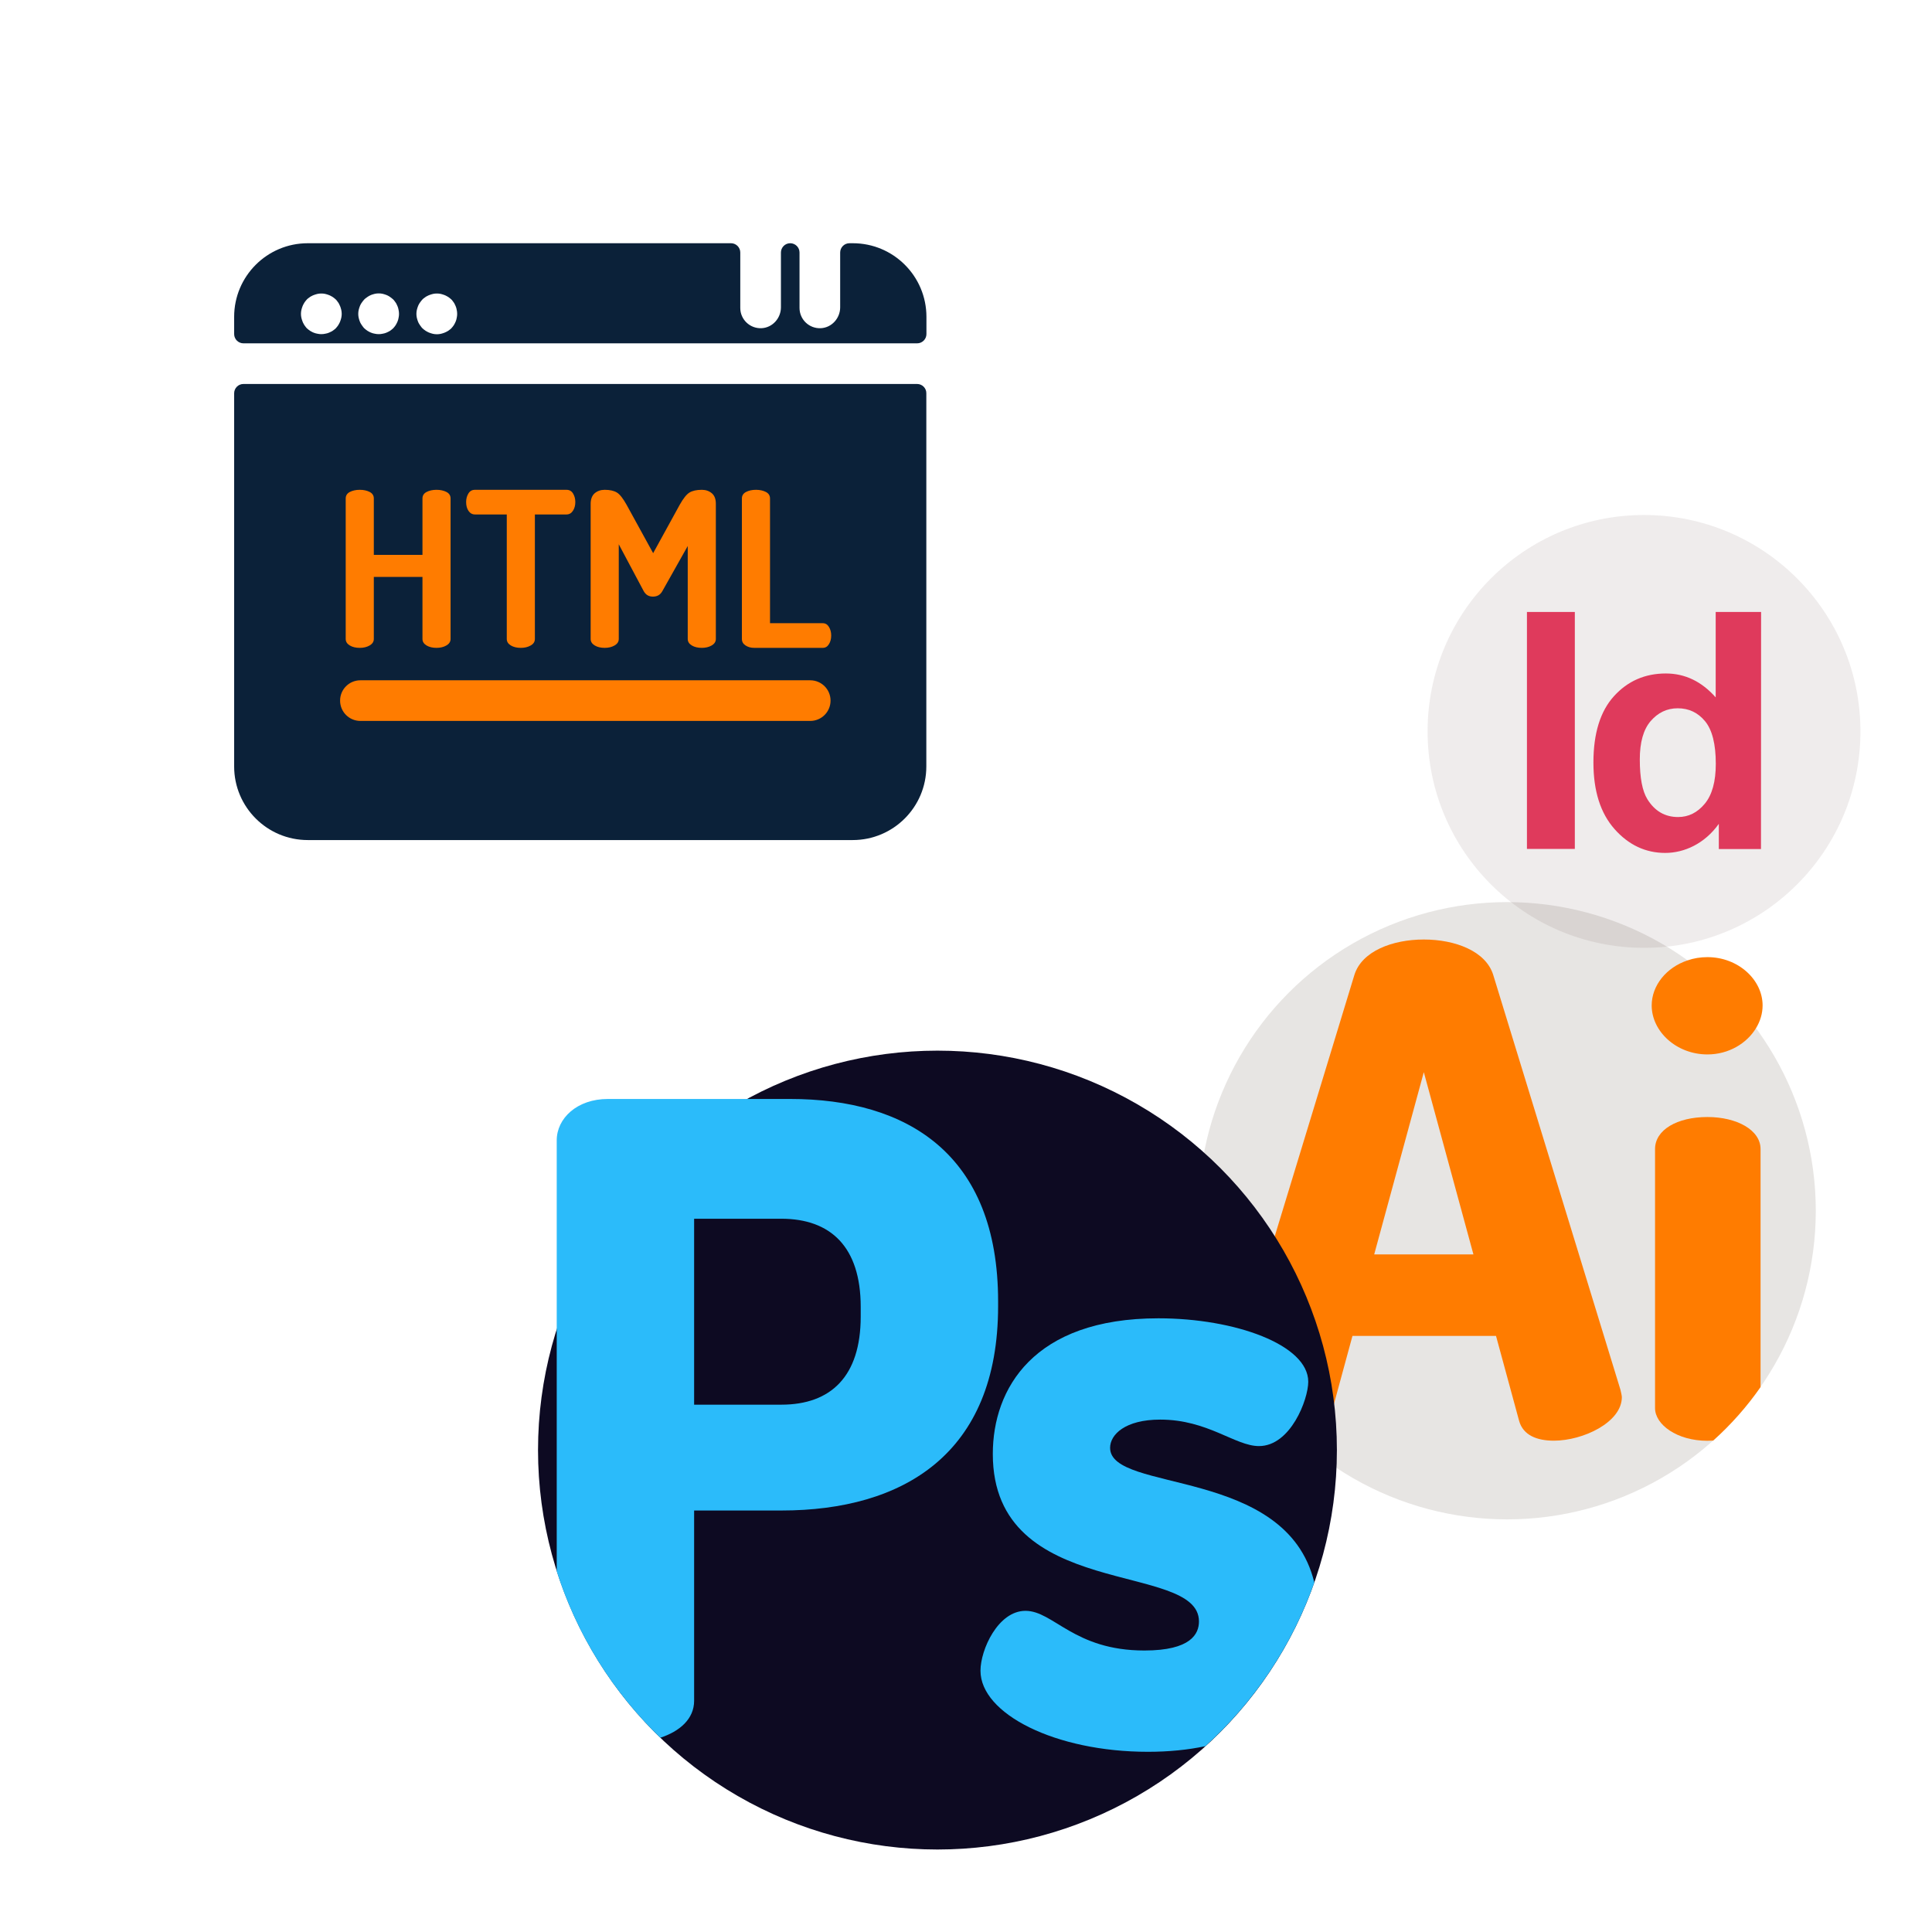 <?xml version="1.0" encoding="utf-8"?>
<!-- Generator: Adobe Illustrator 24.0.0, SVG Export Plug-In . SVG Version: 6.00 Build 0)  -->
<svg version="1.1" id="Layer_1" xmlns="http://www.w3.org/2000/svg" xmlns:xlink="http://www.w3.org/1999/xlink" x="0px" y="0px"
	 viewBox="0 0 178.72 178.72" style="enable-background:new 0 0 178.72 178.72;" xml:space="preserve">
<style type="text/css">
	.st0{display:none;fill:#FFFFFF;}
	.st1{display:none;}
	.st2{display:inline;fill:#FFFFFF;}
	.st3{display:inline;fill:#DB380E;}
	.st4{display:inline;fill:#73A1FB;}
	.st5{display:inline;fill:#66A060;}
	.st6{display:inline;opacity:0.03;}
	.st7{fill:#0B2139;}
	.st8{display:inline;}
	.st9{fill:#F5C713;}
	.st10{fill:#DD0031;}
	.st11{fill:#C3002F;}
	.st12{fill:#FFFFFF;}
	.st13{display:inline;fill:#61DAFB;}
	.st14{fill:none;stroke:#61DAFB;}
	.st15{opacity:0.09;fill:#4F3030;}
	.st16{display:none;fill:#241616;}
	.st17{fill:#DF3A5C;}
	.st18{fill:#FF7C00;}
	.st19{opacity:0.11;fill:#261300;}
	.st20{fill:#0D0A22;}
	.st21{fill:#2BBBFA;}
</style>
<path class="st0" d="M154.72,178.72H24c-13.25,0-24-10.75-24-24V24C0,10.75,10.75,0,24,0h130.72c13.25,0,24,10.75,24,24v130.72
	C178.72,167.98,167.98,178.72,154.72,178.72z"/>
<g id="service1" class="st1">
	<g id="Layer_2">
		<polygon class="st2" points="161.96,132.32 161.96,48.49 89.36,6.58 16.77,48.49 16.77,132.32 89.36,174.23 		"/>
		
			<rect x="47.47" y="17.81" transform="matrix(0.866 -0.5 0.5 0.866 -33.225 56.802)" class="st2" width="83.82" height="145.18"/>
		<polygon class="st2" points="16.79,132.32 41.72,91.67 16.79,48.49 		"/>
		<polygon class="st2" points="137.78,90.4 161.98,48.49 89.38,6.58 		"/>
	</g>
	<g>
		<path class="st3" d="M123.02,90.11c-3.93,2.76-8.38,5.89-10.76,11.07c-4.14,9.04,8.48,18.9,9.02,19.31
			c0.13,0.1,0.28,0.14,0.43,0.14c0.16,0,0.32-0.05,0.45-0.16c0.25-0.21,0.32-0.57,0.17-0.86c-0.05-0.09-4.58-8.89-4.41-15.2
			c0.06-2.2,3.14-4.69,6.39-7.33c2.98-2.42,6.37-5.16,8.34-8.37c4.34-7.06-0.48-14-0.53-14.07c-0.19-0.27-0.55-0.37-0.85-0.23
			c-0.3,0.13-0.47,0.46-0.4,0.78c0.01,0.05,0.95,4.64-1.66,9.36C128.12,86.52,125.76,88.18,123.02,90.11z"/>
		<path class="st3" d="M139.57,93.22c0.28-0.21,0.36-0.59,0.19-0.89c-0.17-0.3-0.53-0.44-0.86-0.31
			c-0.67,0.25-16.34,6.29-16.34,13.59c0,5.03,2.15,7.69,3.72,9.63c0.62,0.76,1.15,1.42,1.32,1.98c0.49,1.62-0.68,4.54-1.17,5.53
			c-0.14,0.28-0.07,0.63,0.17,0.84c0.13,0.11,0.29,0.17,0.46,0.17c0.14,0,0.28-0.04,0.4-0.12c0.27-0.19,6.59-4.65,5.45-10.03
			c-0.42-2.05-1.43-3.54-2.31-4.86c-1.37-2.04-2.37-3.52-0.86-6.24C131.5,99.32,139.49,93.28,139.57,93.22z"/>
	</g>
	<g>
		<path class="st4" d="M98.77,123.87c-0.27,0.8-0.14,1.6,0.37,2.31c1.7,2.36,7.72,3.66,16.95,3.66c0,0,0,0,0,0
			c1.25,0,2.57-0.02,3.92-0.07c14.76-0.53,20.23-5.12,20.45-5.32c0.25-0.21,0.31-0.57,0.16-0.85c-0.15-0.29-0.48-0.43-0.8-0.34
			c-5.2,1.42-14.9,1.92-21.63,1.92c-7.53,0-11.37-0.54-12.31-0.94c0.48-0.66,3.45-1.84,7.14-2.57c0.35-0.07,0.59-0.39,0.56-0.75
			c-0.03-0.36-0.33-0.63-0.69-0.63C110.73,120.28,99.9,120.45,98.77,123.87z"/>
		<path class="st4" d="M148.15,119.14c-3.04,0-5.93,1.53-6.05,1.59c-0.28,0.15-0.42,0.47-0.35,0.78c0.08,0.31,0.36,0.53,0.68,0.53
			c0.06,0,6.49,0.05,7.07,3.72c0.52,3.17-6.08,8.3-8.67,10.01c-0.28,0.18-0.39,0.54-0.26,0.85c0.11,0.26,0.37,0.43,0.64,0.43
			c0.05,0,0.1,0,0.15-0.02c0.61-0.13,15.01-3.3,13.49-11.69C153.92,120.22,150.69,119.14,148.15,119.14z"/>
		<path class="st4" d="M138.27,134.75c0.05-0.27-0.06-0.54-0.29-0.7l-3.45-2.42c-0.17-0.12-0.38-0.15-0.58-0.1
			c-0.04,0.01-3.65,0.96-8.89,1.54c-2.08,0.23-4.41,0.36-6.74,0.36c-5.24,0-8.66-0.62-9.16-1.07c-0.07-0.13-0.05-0.18-0.03-0.22
			c0.09-0.25,0.58-0.55,0.89-0.67c0.35-0.13,0.53-0.5,0.42-0.86c-0.11-0.35-0.47-0.56-0.83-0.47c-3.46,0.84-5.16,2-5.03,3.47
			c0.22,2.6,6.25,3.94,11.35,4.29c0.73,0.05,1.53,0.08,2.36,0.08c0,0,0,0,0,0c8.48,0,19.35-2.66,19.46-2.69
			C138.02,135.23,138.22,135.02,138.27,134.75z"/>
		<path class="st4" d="M112.25,140.34c0.26-0.17,0.38-0.49,0.28-0.79c-0.09-0.3-0.37-0.49-0.68-0.49c-0.46,0.01-4.54,0.2-4.83,2.79
			c-0.09,0.78,0.14,1.48,0.66,2.11c1.46,1.73,5.41,2.77,12.08,3.15c0.79,0.05,1.59,0.07,2.38,0.07c8.47,0,14.17-2.65,14.41-2.76
			c0.23-0.11,0.38-0.34,0.4-0.59c0.01-0.26-0.11-0.5-0.33-0.63l-4.36-2.66c-0.15-0.09-0.33-0.12-0.51-0.09
			c-0.03,0.01-2.8,0.58-6.98,1.15c-0.79,0.11-1.78,0.16-2.94,0.16c-4.18,0-8.82-0.68-9.71-1.13
			C112.11,140.54,112.13,140.43,112.25,140.34z"/>
		<path class="st4" d="M118.2,155.19c19.4-0.02,29.81-3.47,31.82-5.64c0.71-0.77,0.79-1.5,0.73-1.97c-0.15-1.17-1.21-1.88-1.33-1.96
			c-0.29-0.19-0.68-0.14-0.91,0.12c-0.23,0.26-0.23,0.64,0,0.91c0.12,0.16,0.19,0.42-0.16,0.78c-0.8,0.75-8.89,3.02-22.36,3.71
			c-1.84,0.1-3.78,0.14-5.75,0.14c-12.06,0-20.88-1.65-22.04-2.61c0.45-0.64,3.57-1.67,6.89-2.25c0.37-0.07,0.63-0.42,0.57-0.79
			c-0.06-0.38-0.4-0.63-0.78-0.58c-0.09,0.01-0.41,0.03-0.78,0.05c-5.48,0.33-11.81,1.08-12.14,3.9c-0.1,0.86,0.16,1.64,0.76,2.32
			C94.18,152.98,98.43,155.19,118.2,155.19C118.2,155.19,118.2,155.19,118.2,155.19z"/>
		<path class="st4" d="M153.82,150.16c-0.27-0.13-0.6-0.06-0.8,0.16c-0.03,0.03-2.95,3.08-11.72,4.87
			c-3.36,0.67-9.66,1.01-18.73,1.01c-9.09,0-17.74-0.36-17.82-0.36c-0.36-0.02-0.67,0.25-0.72,0.6c-0.05,0.36,0.18,0.69,0.53,0.77
			c0.09,0.02,9.15,2.14,21.55,2.14c5.94,0,11.73-0.48,17.19-1.44c10.19-1.79,10.9-6.84,10.93-7.05
			C154.26,150.58,154.1,150.29,153.82,150.16z"/>
	</g>
	<g>
		<path class="st5" d="M66.35,52.72c0,0-0.61-5.23-6.21-5.23c-5.6,0-9.43,0.73-9.43,3.83c0,3.1,10.89,3.1,15.03,4.32
			c4.14,1.22,7.79,4.38,5.96,9.98c-1.83,5.6-7.42,6.21-16.06,6.21s-10.59-7.18-10.59-9.98h4.87c0,0-0.61,4.38,5.11,5.11
			c5.72,0.73,11.19,1.14,11.92-3.28c0.97-5.84-18.5-2.92-20.2-8.64c-1.44-4.83-0.61-11.19,9.13-12.17
			c9.73-0.97,15.09,3.32,15.09,9.73L66.35,52.72z"/>
		<path class="st5" d="M19.34,75.53l10.76,6.21c5.41,3.12,12.16-0.78,12.16-7.02V63.83V43.8h-4.39v29.7c0,3.41-3.69,5.54-6.64,3.83
			L23.72,73V41.3l27.45-15.85L78.62,41.3V73L51.17,88.84l-7.91-4.57l-5.16,2.08l13.07,7.55l31.84-18.38V38.77L51.17,20.39
			L19.33,38.77L19.34,75.53L19.34,75.53L19.34,75.53z"/>
	</g>
</g>
<g id="service2" class="st1">
	<g class="st6">
		<path class="st7" d="M157.29,97.72V80.73l-20.21-3.31c-1.19-4.78-3.07-9.27-5.55-13.42l11.77-16.78L131.3,35.22l-16.57,11.92
			c-4.13-2.5-8.66-4.42-13.47-5.6l-3.53-20.11H80.73l-3.27,20.05c-4.82,1.18-9.37,3.06-13.52,5.54l-16.53-11.8L35.4,47.23
			l11.63,16.62c-2.52,4.17-4.44,8.71-5.64,13.56l-19.96,3.32v16.98l19.95,3.53c1.19,4.86,3.1,9.41,5.64,13.57L35.23,131.3
			l12.01,12.02l16.64-11.65c4.17,2.5,8.71,4.38,13.52,5.57l3.33,20.05h16.98l3.57-20.11c4.79-1.2,9.32-3.12,13.45-5.63l16.77,11.76
			l12-12.02l-11.97-16.61c2.48-4.13,4.36-8.64,5.54-13.44L157.29,97.72z M89.36,113.05c-13.07,0-23.68-10.6-23.68-23.68
			c0-13.07,10.62-23.68,23.68-23.68c13.09,0,23.68,10.62,23.68,23.68C113.05,102.45,102.45,113.05,89.36,113.05z"/>
	</g>
	<g class="st8">
		<g>
			<path class="st9" d="M69.87,60.83V50.27c0,2.91-5.91,5.28-13.19,5.28c-7.29,0-13.19-2.36-13.19-5.28v10.55
				c0,2.92,5.91,5.28,13.19,5.28C63.97,66.1,69.87,63.74,69.87,60.83z"/>
			<path class="st9" d="M56.68,39.72c7.28,0,13.19-2.36,13.19-5.28V23.89c0-2.92-5.91-5.28-13.19-5.28
				c-7.29,0-13.19,2.36-13.19,5.28v10.55C43.49,37.36,49.39,39.72,56.68,39.72z M56.68,19.94c7.25,0,11.87,2.34,11.87,3.96
				c0,1.61-4.62,3.96-11.87,3.96c-7.25,0-11.87-2.34-11.87-3.96C44.81,22.28,49.43,19.94,56.68,19.94z"/>
			<path class="st9" d="M30.3,103.04c-7.29,0-13.19-2.36-13.19-5.27v10.55c0,2.91,5.91,5.28,13.19,5.28s13.19-2.36,13.19-5.28V97.77
				C43.49,100.68,37.59,103.04,30.3,103.04z"/>
			<path class="st9" d="M83.06,89.85c-7.28,0-13.19-2.36-13.19-5.28v6.22H43.49v-6.22c0,2.92-5.9,5.28-13.19,5.28
				s-13.19-2.36-13.19-5.28v10.55c0,2.91,5.91,5.28,13.19,5.28c7.29,0,13.19-2.36,13.19-5.28v-0.94h26.38v0.94
				c0,2.91,5.91,5.28,13.19,5.28c7.29,0,13.19-2.36,13.19-5.28V84.57C96.25,87.49,90.35,89.85,83.06,89.85z"/>
			<path class="st9" d="M83.06,103.04c-7.28,0-13.19-2.36-13.19-5.27v10.55c0,2.91,5.91,5.28,13.19,5.28
				c7.29,0,13.19-2.36,13.19-5.28V97.77C96.25,100.68,90.35,103.04,83.06,103.04z"/>
			<path class="st9" d="M85.11,66.19L69.87,41.8v-4.72c0.01,2.92-5.9,5.28-13.19,5.28c-7.29,0-13.19-2.36-13.19-5.28v4.72
				L28.25,66.19c-6.3,0.4-11.14,2.56-11.14,5.19v10.55c0,2.91,5.91,5.28,13.19,5.28c7.29,0,13.19-2.37,13.19-5.28V71.38
				c0-2.65-4.88-4.82-11.24-5.2l11.34-18.15c0.52,2.72,6.15,4.88,13.09,4.88s12.57-2.15,13.09-4.88l11.34,18.15
				c-6.35,0.38-11.24,2.55-11.24,5.2v10.55c0,2.91,5.9,5.28,13.19,5.28c7.28,0,13.19-2.37,13.19-5.28V71.38
				C96.25,68.75,91.42,66.58,85.11,66.19z M42.17,71.38c0,1.61-4.62,3.96-11.87,3.96c-7.25,0-11.87-2.34-11.87-3.96
				c0-1.62,4.62-3.96,11.87-3.96C37.55,67.43,42.17,69.77,42.17,71.38z M83.06,75.34c-7.25,0-11.87-2.35-11.87-3.96
				c0-1.61,4.62-3.96,11.87-3.96c7.25,0,11.87,2.34,11.87,3.96C94.93,72.99,90.31,75.34,83.06,75.34z"/>
		</g>
	</g>
	<g class="st8">
		<g>
			<ellipse class="st7" cx="135.51" cy="125.83" rx="16.4" ry="7.3"/>
			<path class="st7" d="M139.3,152.64c-1.15-0.29-2.01-1.23-2.22-2.38c-0.52,0.02-1.04,0.03-1.57,0.03c-9.06,0-16.4-3.27-16.4-7.3
				c0,1.68,0,2.81,0,5.58c0,4.03,7.34,7.3,16.4,7.3c1.3,0,2.56-0.07,3.78-0.2C138.76,154.74,138.73,153.59,139.3,152.64z"/>
			<path class="st7" d="M135.51,148.3c0.51,0,1.02-0.01,1.52-0.03v-0.84c0-1.4,0.96-2.61,2.3-2.94c-0.35-0.6-0.48-1.27-0.4-1.93
				c-1.1,0.1-2.24,0.16-3.42,0.16c-9.06,0-16.4-3.27-16.4-7.3c0,1.68,0,2.81,0,5.58C119.11,145.03,126.45,148.3,135.51,148.3z"/>
			<path class="st7" d="M135.51,140.71c1.62,0,3.18-0.11,4.66-0.3l1.23-1.23c0.59-0.59,1.36-0.89,2.15-0.89
				c0.53,0,1.05,0.14,1.53,0.41c0.35-1.32,1.54-2.26,2.93-2.26h2.27c0.04,0,0.08,0.01,0.12,0.01c0.96-0.93,1.51-1.96,1.51-3.04
				c0-1.48,0-3.03,0-5.58c0,4.03-7.34,7.3-16.4,7.3s-16.4-3.27-16.4-7.3c0,1.68,0,2.81,0,5.58
				C119.11,137.45,126.45,140.71,135.51,140.71z"/>
		</g>
		<g>
			<path class="st7" d="M158.26,149.7v-2.27l-2.71-0.44c-0.16-0.64-0.41-1.24-0.74-1.8l1.58-2.25l-1.61-1.61l-2.22,1.6
				c-0.55-0.34-1.16-0.59-1.8-0.75l-0.47-2.69H148l-0.44,2.69c-0.65,0.16-1.26,0.41-1.81,0.74l-2.21-1.58l-1.61,1.61l1.56,2.23
				c-0.34,0.56-0.59,1.17-0.76,1.82l-2.67,0.44v2.27l2.67,0.47c0.16,0.65,0.42,1.26,0.76,1.82l-1.58,2.21l1.61,1.61l2.23-1.56
				c0.56,0.34,1.17,0.59,1.81,0.75l0.45,2.69h2.27l0.48-2.69c0.64-0.16,1.25-0.42,1.8-0.75l2.25,1.58l1.61-1.61l-1.6-2.22
				c0.33-0.55,0.58-1.16,0.74-1.8L158.26,149.7z M149.16,151.75c-1.75,0-3.17-1.42-3.17-3.17c0-1.75,1.42-3.17,3.17-3.17
				c1.75,0,3.17,1.42,3.17,3.17C152.33,150.33,150.91,151.75,149.16,151.75z"/>
		</g>
	</g>
</g>
<g id="service3" class="st1">
	<circle class="st2" cx="89.36" cy="89.36" r="73.75"/>
	<g class="st8">
		<polygon class="st10" points="55.36,19.47 55.36,19.47 55.36,19.47 19.11,32.4 24.64,80.33 55.36,97.34 55.36,97.34 55.36,97.34 
			86.08,80.33 91.61,32.4 		"/>
		<polygon class="st11" points="55.36,19.47 55.36,28.11 55.36,28.07 55.36,67.52 55.36,67.52 55.36,97.34 55.36,97.34 86.08,80.33 
			91.61,32.4 		"/>
		<path class="st12" d="M55.36,28.07L32.7,78.89l0,0h8.45l0,0l4.56-11.37h19.24l4.56,11.37l0,0h8.45l0,0L55.36,28.07L55.36,28.07
			L55.36,28.07L55.36,28.07L55.36,28.07z M61.98,60.51H48.74l6.62-15.93L61.98,60.51z"/>
	</g>
	<title>React Logo</title>
	<circle class="st13" cx="122.68" cy="126.11" r="7.78"/>
	<g class="st8">
		<ellipse class="st14" cx="122.68" cy="126.11" rx="41.72" ry="15.93"/>
		
			<ellipse transform="matrix(0.866 -0.5 0.5 0.866 -46.617 78.236)" class="st14" cx="122.68" cy="126.11" rx="15.93" ry="41.72"/>
		
			<ellipse transform="matrix(0.5 -0.866 0.866 0.5 -47.871 169.298)" class="st14" cx="122.68" cy="126.11" rx="41.72" ry="15.93"/>
	</g>
</g>
<circle class="st15" cx="152.08" cy="67.66" r="20.02"/>
<path class="st16" d="M148.55,100.75c0.49,0.04,0.99,0.07,1.49,0.07c9.42,0,17.05-7.63,17.05-17.05c0-0.56-0.03-1.11-0.08-1.65
	l-7.75-7.75h-3.58v6.72c-1.1-1.26-2.41-1.88-3.92-1.88c-0.72,0-1.38,0.11-1.99,0.34l-5.18-5.18h-3.77v18.67L148.55,100.75z"/>
<g>
	<path class="st17" d="M141.25,78.54V56.61h4.43v21.92H141.25L141.25,78.54z"/>
	<path class="st17" d="M162.9,78.54H159v-2.33c-1.31,1.84-3.2,2.69-4.96,2.69c-1.82,0-3.39-0.74-4.69-2.21
		c-1.3-1.47-1.95-3.52-1.95-6.15c0-2.69,0.63-4.74,1.9-6.14c1.27-1.4,2.87-2.1,4.8-2.1c1.77,0,3.31,0.74,4.61,2.21v-7.9h4.2
		L162.9,78.54L162.9,78.54z M151.69,70.25c0,1.69,0.23,2.92,0.7,3.68c0.68,1.1,1.63,1.65,2.84,1.65c0.97,0,1.79-0.41,2.47-1.23
		c0.68-0.82,1.02-2.05,1.02-3.69c0-1.82-0.33-3.14-0.99-3.94c-0.66-0.8-1.5-1.2-2.53-1.2c-1,0-1.83,0.4-2.51,1.19
		C152.02,67.49,151.69,68.68,151.69,70.25z"/>
</g>
<g>
	<g>
		<rect x="27.85" y="41.05" class="st18" width="53.08" height="27.29"/>
		<path class="st7" d="M84.84,35.52H22.52c-0.48,0-0.86,0.39-0.86,0.86V70.9c0,3.76,3.05,6.81,6.81,6.81h50.41
			c3.76,0,6.81-3.05,6.81-6.81V36.38C85.7,35.91,85.31,35.52,84.84,35.52z M55.01,45.63c0.25-0.21,0.56-0.32,0.93-0.32
			c0.49,0,0.87,0.09,1.14,0.26c0.27,0.17,0.56,0.55,0.88,1.12l2.46,4.48l2.46-4.48c0.32-0.57,0.62-0.95,0.89-1.12
			c0.27-0.17,0.66-0.26,1.15-0.26c0.37,0,0.68,0.11,0.93,0.32c0.25,0.21,0.37,0.54,0.37,0.98v12.5c0,0.25-0.13,0.45-0.39,0.6
			c-0.26,0.15-0.56,0.22-0.91,0.22c-0.36,0-0.67-0.07-0.92-0.22c-0.25-0.15-0.38-0.35-0.38-0.6v-8.6l-2.34,4.16
			c-0.19,0.35-0.48,0.52-0.88,0.52c-0.39,0-0.67-0.17-0.86-0.52l-2.3-4.32v8.76c0,0.25-0.13,0.45-0.39,0.6
			c-0.26,0.15-0.56,0.22-0.91,0.22c-0.36,0-0.67-0.07-0.92-0.22c-0.25-0.15-0.38-0.35-0.38-0.6v-12.5h0
			C54.64,46.17,54.77,45.84,55.01,45.63z M43.33,45.65c0.14-0.23,0.34-0.34,0.61-0.34h8.46c0.27,0,0.47,0.11,0.61,0.34
			c0.14,0.23,0.21,0.49,0.21,0.79c0,0.31-0.07,0.58-0.22,0.81c-0.15,0.23-0.35,0.34-0.6,0.34h-2.92v11.52c0,0.25-0.13,0.46-0.39,0.6
			c-0.26,0.15-0.56,0.22-0.91,0.22c-0.36,0-0.67-0.07-0.92-0.22c-0.25-0.15-0.38-0.35-0.38-0.6V47.59h-2.94
			c-0.25,0-0.45-0.11-0.6-0.33c-0.15-0.22-0.22-0.49-0.22-0.82C43.12,46.14,43.19,45.88,43.33,45.65z M31.98,46.11
			c0-0.27,0.13-0.47,0.38-0.6c0.25-0.13,0.56-0.2,0.92-0.2c0.36,0,0.67,0.07,0.92,0.2c0.25,0.13,0.38,0.33,0.38,0.6v5.22h4.5v-5.22
			c0-0.27,0.13-0.47,0.38-0.6c0.25-0.13,0.56-0.2,0.92-0.2c0.36,0,0.67,0.07,0.92,0.2c0.25,0.13,0.38,0.33,0.38,0.6v13
			c0,0.25-0.13,0.45-0.39,0.6c-0.26,0.15-0.56,0.22-0.91,0.22c-0.36,0-0.67-0.07-0.92-0.22c-0.25-0.15-0.38-0.35-0.38-0.6v-5.74
			h-4.5v5.74c0,0.25-0.13,0.45-0.39,0.6c-0.26,0.15-0.56,0.22-0.91,0.22c-0.36,0-0.67-0.07-0.92-0.22c-0.25-0.15-0.38-0.35-0.38-0.6
			V46.11z M74.95,66.69H33.34c-1.04,0-1.88-0.84-1.88-1.88c0-1.04,0.84-1.88,1.88-1.88h41.61c1.04,0,1.88,0.84,1.88,1.88
			C76.83,65.85,75.99,66.69,74.95,66.69z M76.68,59.59c-0.14,0.23-0.33,0.34-0.57,0.34h-6.34c-0.31,0-0.57-0.07-0.8-0.22
			c-0.23-0.15-0.34-0.35-0.34-0.6v-13c0-0.27,0.13-0.47,0.38-0.6c0.25-0.13,0.56-0.2,0.92-0.2c0.36,0,0.67,0.07,0.92,0.2
			c0.25,0.13,0.38,0.33,0.38,0.6v11.54h4.88c0.24,0,0.43,0.11,0.57,0.34c0.14,0.23,0.21,0.49,0.21,0.8
			C76.89,59.1,76.82,59.37,76.68,59.59z"/>
	</g>
</g>
<g>
	<g>
		<path class="st7" d="M78.89,22.5h-0.31c-0.48,0-0.86,0.39-0.86,0.86v5.07c0,1.01-0.78,1.88-1.79,1.93
			c-1.08,0.05-1.97-0.81-1.97-1.87v-5.13c0-0.48-0.39-0.86-0.86-0.86c-0.48,0-0.86,0.39-0.86,0.86v5.07c0,1.01-0.78,1.88-1.79,1.93
			c-1.08,0.05-1.97-0.81-1.97-1.87v-5.13c0-0.48-0.39-0.86-0.86-0.86H28.47c-3.76,0-6.81,3.05-6.81,6.81v1.59
			c0,0.48,0.39,0.86,0.86,0.86h62.32c0.48,0,0.86-0.39,0.86-0.86v-1.59C85.7,25.55,82.65,22.5,78.89,22.5z M31.6,29.22
			c-0.01,0.06-0.02,0.12-0.03,0.18c-0.01,0.06-0.03,0.12-0.05,0.18c-0.02,0.06-0.04,0.12-0.06,0.17c-0.02,0.06-0.05,0.11-0.08,0.17
			c-0.03,0.05-0.06,0.11-0.09,0.16c-0.04,0.05-0.07,0.1-0.11,0.15c-0.04,0.05-0.08,0.09-0.12,0.14c-0.04,0.04-0.09,0.09-0.14,0.12
			c-0.05,0.04-0.1,0.08-0.15,0.11s-0.1,0.07-0.16,0.09s-0.11,0.06-0.17,0.08c-0.06,0.02-0.11,0.04-0.17,0.06
			c-0.06,0.02-0.12,0.03-0.18,0.04c-0.06,0.01-0.12,0.02-0.18,0.03c-0.06,0.01-0.12,0.01-0.19,0.01s-0.12,0-0.18-0.01
			c-0.06-0.01-0.12-0.02-0.18-0.03c-0.06-0.01-0.12-0.03-0.18-0.04c-0.06-0.02-0.12-0.04-0.17-0.06c-0.06-0.02-0.11-0.05-0.17-0.08
			c-0.05-0.03-0.11-0.06-0.16-0.09c-0.05-0.03-0.1-0.07-0.15-0.11s-0.09-0.08-0.14-0.12c-0.04-0.04-0.09-0.09-0.12-0.14
			s-0.08-0.1-0.11-0.15c-0.03-0.05-0.07-0.11-0.09-0.16c-0.03-0.05-0.06-0.11-0.08-0.17c-0.02-0.06-0.04-0.12-0.06-0.17
			c-0.02-0.06-0.03-0.12-0.05-0.18c-0.01-0.06-0.02-0.12-0.03-0.18c-0.01-0.06-0.01-0.12-0.01-0.18c0-0.06,0-0.12,0.01-0.19
			c0.01-0.06,0.02-0.12,0.03-0.18c0.01-0.06,0.03-0.12,0.05-0.18c0.02-0.06,0.04-0.12,0.06-0.17c0.02-0.06,0.05-0.11,0.08-0.17
			c0.03-0.05,0.06-0.11,0.09-0.16s0.07-0.1,0.11-0.15s0.08-0.09,0.12-0.14c0.04-0.04,0.09-0.09,0.14-0.12
			c0.05-0.04,0.1-0.08,0.15-0.11c0.05-0.03,0.1-0.07,0.16-0.09c0.05-0.03,0.11-0.06,0.17-0.08c0.06-0.02,0.11-0.04,0.17-0.06
			c0.06-0.02,0.12-0.03,0.18-0.05c0.06-0.01,0.12-0.02,0.18-0.03c0.12-0.01,0.25-0.01,0.37,0c0.06,0.01,0.12,0.02,0.18,0.03
			c0.06,0.01,0.12,0.03,0.18,0.05c0.06,0.02,0.12,0.04,0.17,0.06c0.06,0.02,0.11,0.05,0.17,0.08c0.05,0.03,0.11,0.06,0.16,0.09
			c0.05,0.03,0.1,0.07,0.15,0.11c0.05,0.04,0.09,0.08,0.14,0.12c0.04,0.04,0.09,0.09,0.12,0.14c0.04,0.05,0.08,0.1,0.11,0.15
			c0.03,0.05,0.07,0.1,0.09,0.16s0.06,0.11,0.08,0.17c0.02,0.06,0.05,0.12,0.06,0.17c0.02,0.06,0.03,0.12,0.05,0.18
			c0.01,0.06,0.02,0.12,0.03,0.18c0.01,0.06,0.01,0.12,0.01,0.19S31.6,29.16,31.6,29.22z M36.9,29.22
			c-0.01,0.06-0.02,0.12-0.03,0.18c-0.01,0.06-0.03,0.12-0.04,0.18c-0.02,0.06-0.04,0.12-0.06,0.17s-0.05,0.11-0.08,0.17
			c-0.03,0.05-0.06,0.11-0.09,0.16c-0.03,0.05-0.07,0.1-0.11,0.15s-0.08,0.09-0.12,0.14c-0.04,0.04-0.09,0.08-0.14,0.12
			c-0.05,0.04-0.1,0.08-0.15,0.11c-0.05,0.03-0.11,0.07-0.16,0.09s-0.11,0.06-0.17,0.08c-0.06,0.02-0.12,0.04-0.17,0.06
			c-0.06,0.02-0.12,0.03-0.18,0.04c-0.06,0.01-0.12,0.02-0.18,0.03c-0.06,0.01-0.12,0.01-0.18,0.01c-0.06,0-0.12,0-0.19-0.01
			c-0.06-0.01-0.12-0.02-0.18-0.03c-0.06-0.01-0.12-0.03-0.18-0.04c-0.06-0.02-0.12-0.04-0.17-0.06c-0.06-0.02-0.11-0.05-0.17-0.08
			c-0.05-0.03-0.11-0.06-0.16-0.09c-0.05-0.03-0.1-0.07-0.15-0.11c-0.05-0.04-0.09-0.08-0.14-0.12c-0.04-0.04-0.09-0.09-0.12-0.14
			c-0.04-0.05-0.08-0.1-0.11-0.15c-0.03-0.05-0.07-0.11-0.1-0.16c-0.03-0.05-0.06-0.11-0.08-0.17c-0.02-0.06-0.05-0.12-0.06-0.17
			c-0.02-0.06-0.03-0.12-0.05-0.18c-0.01-0.06-0.02-0.12-0.03-0.18c-0.01-0.06-0.01-0.12-0.01-0.18c0-0.06,0-0.12,0.01-0.19
			c0.01-0.06,0.02-0.12,0.03-0.18c0.01-0.06,0.03-0.12,0.05-0.18c0.02-0.06,0.04-0.12,0.06-0.17c0.02-0.06,0.05-0.11,0.08-0.17
			c0.03-0.05,0.06-0.11,0.1-0.16s0.07-0.1,0.11-0.15c0.04-0.05,0.08-0.09,0.12-0.14c0.04-0.04,0.09-0.09,0.14-0.12
			c0.05-0.04,0.1-0.08,0.15-0.11c0.05-0.03,0.1-0.07,0.16-0.1c0.05-0.03,0.11-0.05,0.17-0.08s0.12-0.04,0.17-0.06
			c0.06-0.02,0.12-0.03,0.18-0.05c0.06-0.01,0.12-0.02,0.18-0.03c0.12-0.01,0.25-0.01,0.37,0c0.06,0.01,0.12,0.02,0.18,0.03
			c0.06,0.01,0.12,0.03,0.18,0.05c0.06,0.02,0.12,0.04,0.17,0.06c0.06,0.02,0.11,0.05,0.17,0.08c0.05,0.03,0.11,0.06,0.16,0.1
			c0.05,0.03,0.1,0.07,0.15,0.11c0.05,0.04,0.09,0.08,0.14,0.12c0.04,0.04,0.09,0.09,0.12,0.14c0.04,0.05,0.08,0.1,0.11,0.15
			c0.03,0.05,0.07,0.1,0.09,0.16s0.06,0.11,0.08,0.17s0.04,0.12,0.06,0.17c0.02,0.06,0.03,0.12,0.04,0.18
			c0.01,0.06,0.02,0.12,0.03,0.18c0.01,0.06,0.01,0.12,0.01,0.19S36.91,29.16,36.9,29.22z M42.28,29.22
			c-0.01,0.06-0.02,0.12-0.03,0.18c-0.01,0.06-0.03,0.12-0.04,0.18c-0.02,0.06-0.04,0.12-0.06,0.17s-0.05,0.11-0.08,0.17
			c-0.03,0.05-0.06,0.11-0.09,0.16c-0.03,0.05-0.07,0.1-0.11,0.15c-0.04,0.05-0.08,0.09-0.12,0.14c-0.04,0.04-0.09,0.09-0.14,0.12
			c-0.05,0.04-0.1,0.08-0.15,0.11c-0.05,0.03-0.11,0.07-0.16,0.09s-0.11,0.06-0.17,0.08c-0.06,0.02-0.12,0.04-0.17,0.06
			c-0.06,0.02-0.12,0.03-0.18,0.05c-0.06,0.01-0.12,0.02-0.18,0.03c-0.06,0.01-0.12,0.01-0.18,0.01c-0.06,0-0.12,0-0.19-0.01
			c-0.06-0.01-0.12-0.02-0.18-0.03c-0.06-0.01-0.12-0.03-0.18-0.05c-0.06-0.02-0.12-0.04-0.17-0.06c-0.06-0.02-0.11-0.05-0.17-0.08
			c-0.05-0.03-0.11-0.06-0.16-0.09c-0.05-0.03-0.1-0.07-0.15-0.11c-0.05-0.04-0.09-0.08-0.14-0.12c-0.04-0.04-0.09-0.09-0.12-0.14
			s-0.08-0.1-0.11-0.15c-0.03-0.05-0.07-0.11-0.1-0.16c-0.03-0.05-0.06-0.11-0.08-0.17c-0.02-0.06-0.05-0.12-0.06-0.17
			c-0.02-0.06-0.03-0.12-0.05-0.18c-0.01-0.06-0.02-0.12-0.03-0.18c-0.01-0.06-0.01-0.12-0.01-0.18c0-0.06,0-0.12,0.01-0.19
			c0.01-0.06,0.02-0.12,0.03-0.18c0.01-0.06,0.03-0.12,0.05-0.18c0.02-0.06,0.04-0.12,0.06-0.17c0.02-0.06,0.05-0.11,0.08-0.17
			c0.03-0.05,0.06-0.11,0.1-0.16c0.03-0.05,0.07-0.1,0.11-0.15c0.04-0.05,0.08-0.09,0.12-0.14c0.04-0.04,0.09-0.09,0.14-0.12
			c0.05-0.04,0.1-0.08,0.15-0.11c0.05-0.03,0.1-0.07,0.16-0.09c0.06-0.03,0.11-0.06,0.17-0.08c0.06-0.02,0.12-0.04,0.17-0.06
			c0.06-0.02,0.12-0.03,0.18-0.05c0.06-0.01,0.12-0.02,0.18-0.03c0.12-0.01,0.25-0.01,0.37,0c0.06,0.01,0.12,0.02,0.18,0.03
			c0.06,0.01,0.12,0.03,0.18,0.05c0.06,0.02,0.12,0.04,0.17,0.06c0.06,0.02,0.11,0.05,0.17,0.08c0.05,0.03,0.11,0.06,0.16,0.09
			c0.05,0.03,0.1,0.07,0.15,0.11c0.05,0.04,0.09,0.08,0.14,0.12c0.04,0.04,0.09,0.09,0.12,0.14s0.08,0.1,0.11,0.15
			s0.07,0.1,0.09,0.16s0.06,0.11,0.08,0.17s0.04,0.12,0.06,0.17c0.02,0.06,0.03,0.12,0.04,0.18c0.01,0.06,0.02,0.12,0.03,0.18
			c0.01,0.06,0.01,0.12,0.01,0.19S42.29,29.16,42.28,29.22z"/>
	</g>
</g>
<circle class="st19" cx="139.42" cy="112" r="28.55"/>
<g>
	<path class="st18" d="M149.9,128.56l-11.77-38.38c-0.69-2.2-3.52-3.27-6.42-3.27c-2.89,0-5.73,1.07-6.42,3.27l-10.86,35.63
		c1.55,2.8,3.56,5.32,5.93,7.44c1.29-0.12,2.28-0.65,2.61-1.8l2.14-7.87h13.28l2.14,7.87c0.38,1.32,1.64,1.82,3.21,1.82
		c2.71,0,6.29-1.7,6.29-4.03C150.02,129.07,149.96,128.81,149.9,128.56z M127.12,116.04l4.59-16.86l4.59,16.86H127.12z"/>
	<path class="st18" d="M157.95,88.54c-0.65,0-1.27,0.1-1.84,0.3c-1.96,0.65-3.32,2.32-3.32,4.17c0,2.39,2.27,4.53,5.16,4.53
		c1.95,0,3.63-1.01,4.49-2.43c0.39-0.64,0.61-1.36,0.61-2.1C163.05,90.62,160.78,88.54,157.95,88.54z M157.95,103.33
		c-2.83,0-4.85,1.2-4.85,2.96v23.97c0,1.51,2.01,3.02,4.85,3.02c0.18,0,0.35-0.01,0.53-0.02c1.64-1.47,3.12-3.14,4.38-4.95v-22.02
		C162.86,104.53,160.66,103.33,157.95,103.33z"/>
</g>
<circle class="st20" cx="86.72" cy="134.14" r="36.95"/>
<g>
	<path class="st21" d="M73.1,101.66H56.23c-2.85,0-4.73,1.79-4.73,3.83v39.87c1.88,5.91,5.21,11.18,9.58,15.39
		c1.8-0.59,3.13-1.74,3.13-3.42v-17.6h8.07c11.25,0,20.05-5.22,20.05-18.91v-0.41C92.34,106.71,83.86,101.66,73.1,101.66z
		 M79.62,121.79c0,5.54-2.77,8.15-7.34,8.15h-8.07v-17.2h8.07c4.56,0,7.34,2.61,7.34,8.15V121.79z"/>
	<path class="st21" d="M102.69,133.93c0-1.22,1.39-2.61,4.64-2.61c4.4,0,6.93,2.45,9.13,2.45c2.93,0,4.56-4.32,4.56-5.95
		c0-3.42-6.77-5.87-13.86-5.87c-11.57,0-15.32,6.52-15.32,12.55c0,13.69,19.07,9.86,19.07,15.49c0,1.14-0.73,2.69-5.05,2.69
		c-6.52,0-8.4-3.67-11-3.67c-2.53,0-4.16,3.59-4.16,5.54c0,3.99,6.93,7.5,15.49,7.5c1.94,0,3.71-0.18,5.31-0.52
		c4.52-4.09,8.01-9.27,10.08-15.14C118.99,135.64,102.69,138.13,102.69,133.93z"/>
</g>
</svg>
